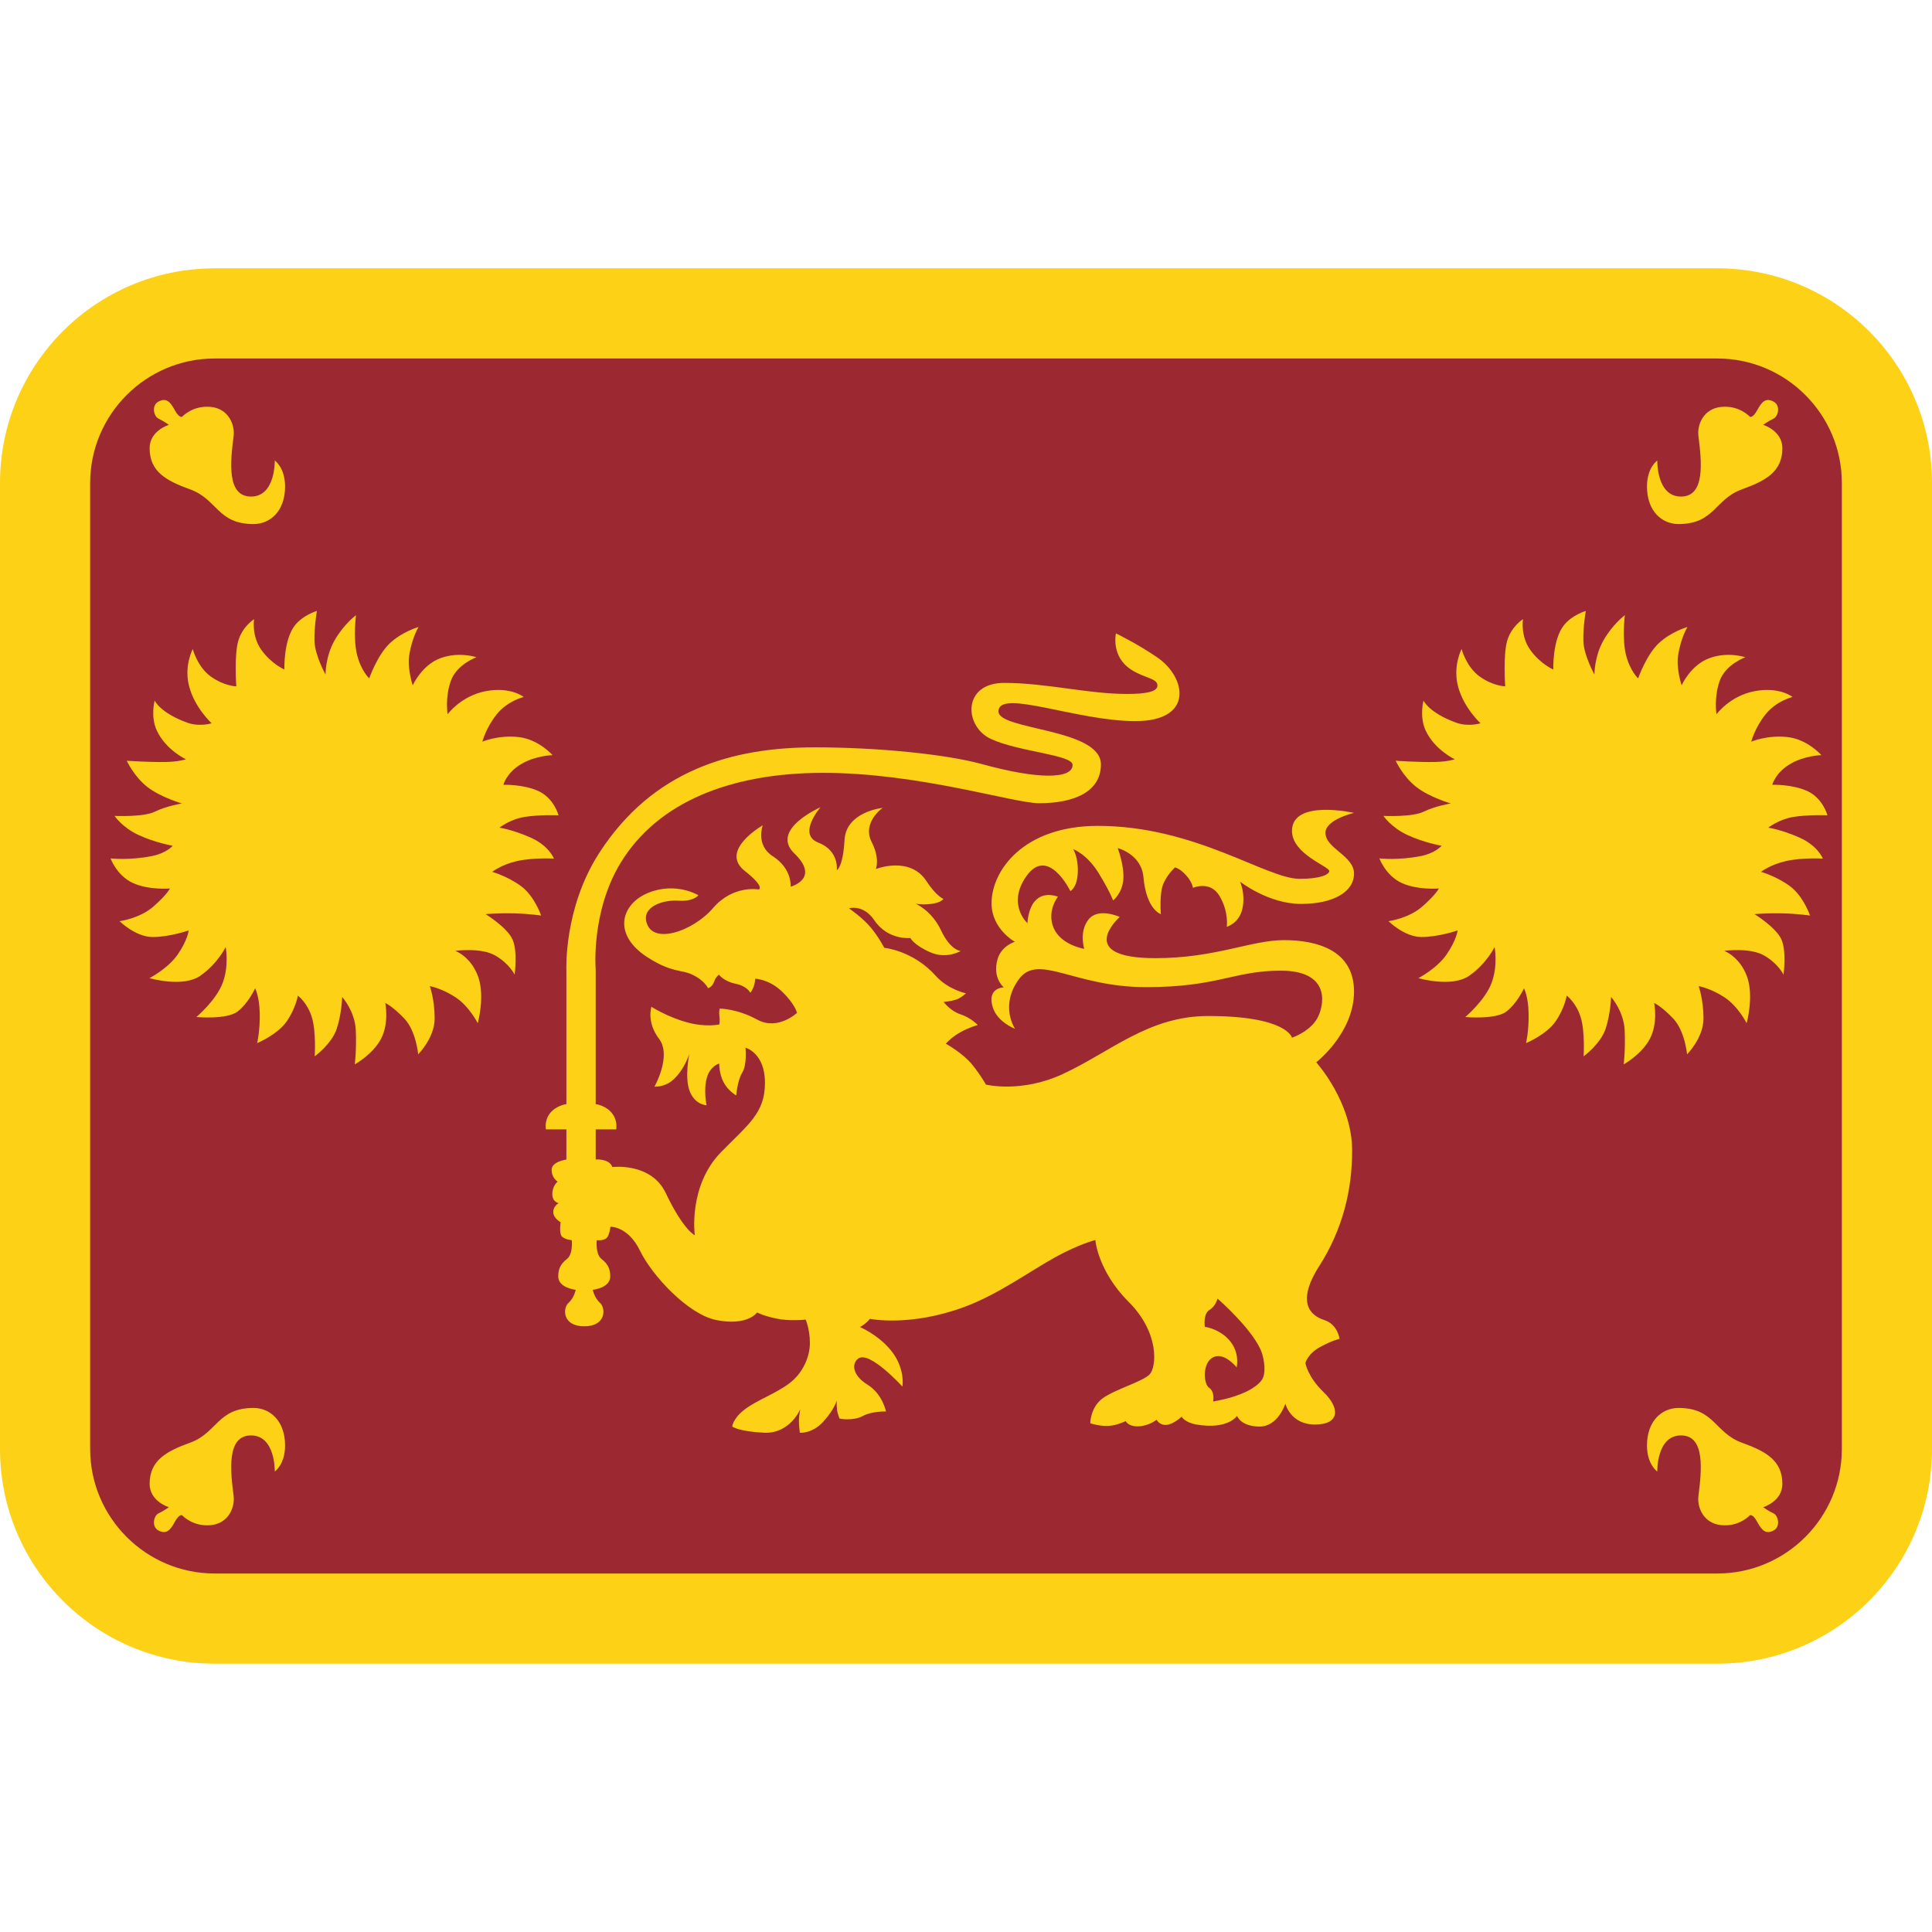 <svg xmlns:dc="http://purl.org/dc/elements/1.1/" xmlns:cc="http://creativecommons.org/ns#" xmlns:rdf="http://www.w3.org/1999/02/22-rdf-syntax-ns#" xmlns:svg="http://www.w3.org/2000/svg" xmlns="http://www.w3.org/2000/svg" viewBox="0 0 45 45" style="enable-background:new 0 0 45 45;" xml:space="preserve" version="1.1" id="svg2"><defs id="defs6"><clipPath id="clipPath16" clipPathUnits="userSpaceOnUse"><path id="path18" d="M 0,36 36,36 36,0 0,0 0,36 Z"/></clipPath></defs><g transform="matrix(1.25,0,0,-1.25,0,45)" id="g10"><g id="g12"><g xmlns="http://www.w3.org/2000/svg" clip-path="url(#clipPath16)" id="g14"><g id="g30"><path id="path20" style="fill:#fcd116;fill-opacity:1;fill-rule:nonzero;stroke:none" d="M 4,31 C 1.791,31 0,29.209 0,27 V 9 C 0,6.791 1.791,5 4,5 h 28 c 2.209,0 4,1.791 4,4 v 18 c 0,2.209 -1.791,4 -4,4 z"/></g><g id="g31"><path id="path30" style="fill:#9c2931;fill-opacity:1;fill-rule:nonzero;stroke:none" d="m 4,29.32 c -1.279,0 -2.32,-1.041 -2.32,-2.32 v -18 c 0,-1.279 1.041,-2.32 2.32,-2.32 h 28 c 1.279,0 2.32,1.041 2.32,2.32 v 18 c 0,1.279 -1.041,2.32 -2.32,2.32 z"/></g><g id="g32"><path id="path40" style="fill:#fcd116;fill-opacity:1;fill-rule:nonzero;stroke:none" d="m 30.881,8.58 c 0,0 -0.017,0.673 0.442,0.673 0.459,0 0.383,-0.665 0.325,-1.124 -0.029,-0.217 0.095,-0.512 0.417,-0.547 0.343,-0.038 0.541,0.183 0.541,0.183 0,0 0.053,0.035 0.141,-0.13 0.088,-0.165 0.165,-0.224 0.3,-0.154 0.136,0.072 0.089,0.278 0,0.319 -0.088,0.041 -0.193,0.115 -0.193,0.115 0,0 0.359,0.108 0.358,0.437 -0.002,0.43 -0.299,0.602 -0.753,0.765 -0.509,0.183 -0.509,0.648 -1.182,0.648 -0.3,0 -0.588,-0.23 -0.588,-0.701 0,-0.353 0.192,-0.484 0.192,-0.484"/><path id="path42" style="fill:#fcd116;fill-opacity:1;fill-rule:nonzero;stroke:none" d="m 5.12,8.58 c 0,0 0.016,0.673 -0.443,0.673 -0.459,0 -0.383,-0.665 -0.324,-1.124 0.028,-0.218 -0.096,-0.512 -0.417,-0.547 -0.343,-0.038 -0.542,0.183 -0.542,0.183 0,0 -0.052,0.035 -0.141,-0.13 -0.088,-0.165 -0.164,-0.224 -0.3,-0.154 -0.135,0.072 -0.088,0.278 0,0.319 0.088,0.041 0.194,0.115 0.194,0.115 0,0 -0.36,0.108 -0.359,0.437 0.002,0.43 0.3,0.602 0.753,0.765 0.509,0.183 0.509,0.648 1.183,0.648 0.3,0 0.588,-0.23 0.588,-0.701 0,-0.353 -0.192,-0.484 -0.192,-0.484"/><path id="path44" style="fill:#fcd116;fill-opacity:1;fill-rule:nonzero;stroke:none" d="m 5.12,27.419 c 0,0 0.016,-0.672 -0.443,-0.672 -0.459,0 -0.383,0.664 -0.324,1.123 0.028,0.217 -0.096,0.512 -0.418,0.547 -0.342,0.038 -0.541,-0.182 -0.541,-0.182 0,0 -0.052,-0.035 -0.141,0.129 -0.088,0.165 -0.164,0.224 -0.3,0.153 -0.135,-0.07 -0.088,-0.276 0,-0.317 0.088,-0.042 0.194,-0.116 0.194,-0.116 0,0 -0.36,-0.108 -0.359,-0.437 0.002,-0.431 0.299,-0.602 0.753,-0.765 0.509,-0.182 0.509,-0.647 1.183,-0.647 0.3,0 0.588,0.229 0.588,0.7 0,0.353 -0.192,0.484 -0.192,0.484"/><path id="path46" style="fill:#fcd116;fill-opacity:1;fill-rule:nonzero;stroke:none" d="m 30.881,27.419 c 0,0 -0.017,-0.672 0.442,-0.672 0.459,0 0.383,0.664 0.325,1.123 -0.029,0.217 0.095,0.512 0.417,0.547 0.343,0.038 0.541,-0.182 0.541,-0.182 0,0 0.053,-0.035 0.141,0.129 0.088,0.165 0.165,0.224 0.3,0.153 0.136,-0.07 0.089,-0.276 0,-0.317 -0.088,-0.042 -0.193,-0.116 -0.193,-0.116 0,0 0.359,-0.108 0.358,-0.437 -0.002,-0.431 -0.299,-0.602 -0.753,-0.765 -0.509,-0.182 -0.509,-0.647 -1.182,-0.647 -0.3,0 -0.588,0.229 -0.588,0.7 0,0.353 0.192,0.484 0.192,0.484"/></g><g id="g33"><path id="path50" style="fill:#fcd116;fill-opacity:1;fill-rule:nonzero;stroke:none" d="m 11.1,14.393 v 0.563 h 0.381 c 0,0 0.036,0.161 -0.079,0.303 -0.115,0.144 -0.302,0.168 -0.302,0.168 v 2.501 c 0,0 -0.094,1.076 0.465,1.995 0.689,1.132 2.052,1.676 3.772,1.676 1.788,0 3.549,-0.566 4.025,-0.566 0.673,0 1.152,0.224 1.152,0.723 0,0.673 -1.909,0.636 -1.909,0.987 0,0.431 1.453,-0.18 2.551,-0.18 1.099,0 0.947,0.818 0.411,1.185 -0.375,0.258 -0.773,0.449 -0.773,0.449 0,0 -0.098,-0.424 0.28,-0.673 0.251,-0.164 0.493,-0.159 0.493,-0.299 0,-0.113 -0.206,-0.156 -0.568,-0.156 -0.726,0 -1.506,0.206 -2.287,0.206 -0.781,0 -0.752,-0.808 -0.251,-1.043 0.519,-0.242 1.525,-0.295 1.525,-0.485 0,-0.27 -0.658,-0.27 -1.689,0.015 -0.668,0.183 -1.927,0.312 -3.116,0.312 -1.525,0 -3.011,-0.415 -4.014,-1.966 -0.667,-1.031 -0.613,-2.188 -0.613,-2.188 v -2.493 c 0,0 -0.187,-0.024 -0.303,-0.168 -0.114,-0.142 -0.078,-0.303 -0.078,-0.303 h 0.381 v -0.563 c 0,0 -0.275,-0.036 -0.275,-0.19 0,-0.155 0.112,-0.221 0.112,-0.221 0,0 -0.099,-0.076 -0.099,-0.231 0,-0.154 0.119,-0.17 0.119,-0.17 0,0 -0.102,-0.051 -0.102,-0.166 0,-0.115 0.138,-0.19 0.138,-0.19 0,0 -0.036,-0.216 0.03,-0.272 0.068,-0.056 0.177,-0.062 0.177,-0.062 0,0 0.028,-0.255 -0.087,-0.348 -0.114,-0.091 -0.165,-0.176 -0.165,-0.328 0,-0.215 0.325,-0.249 0.325,-0.249 0,0 -0.025,-0.145 -0.134,-0.244 -0.11,-0.098 -0.116,-0.436 0.294,-0.436 0.409,0 0.403,0.338 0.294,0.436 -0.109,0.099 -0.135,0.244 -0.135,0.244 0,0 0.325,0.033 0.325,0.249 0,0.152 -0.05,0.237 -0.165,0.328 -0.115,0.093 -0.086,0.348 -0.086,0.348 0,0 0.114,-0.014 0.176,0.034 0.062,0.047 0.078,0.216 0.078,0.216 0,0 0.329,0.014 0.553,-0.449 0.224,-0.462 0.896,-1.185 1.419,-1.289 0.59,-0.117 0.762,0.142 0.762,0.142 0,0 0.09,-0.056 0.344,-0.112 0.254,-0.057 0.56,-0.022 0.56,-0.022 0,0 0.079,-0.176 0.079,-0.434 0,-0.258 -0.127,-0.561 -0.385,-0.755 -0.258,-0.194 -0.606,-0.313 -0.83,-0.485 -0.224,-0.172 -0.232,-0.319 -0.232,-0.319 0,0 0.117,-0.092 0.595,-0.115 0.478,-0.022 0.673,0.437 0.673,0.437 0,0 -0.021,-0.099 -0.025,-0.195 -0.004,-0.094 0.017,-0.243 0.017,-0.243 0,0 0.232,-0.021 0.441,0.212 0.209,0.233 0.247,0.391 0.247,0.391 0,0 -0.006,-0.084 0.005,-0.174 0.011,-0.09 0.049,-0.166 0.049,-0.166 0,0 0.254,-0.047 0.427,0.048 0.173,0.095 0.436,0.086 0.436,0.086 0,0 -0.062,0.325 -0.346,0.501 -0.284,0.175 -0.297,0.396 -0.168,0.487 0.209,0.148 0.82,-0.524 0.82,-0.524 0,0 0.066,0.37 -0.256,0.724 -0.233,0.258 -0.534,0.385 -0.534,0.385 0,0 0.041,0.021 0.097,0.066 0.056,0.045 0.087,0.087 0.087,0.087 0,0 0.743,-0.153 1.752,0.219 0.639,0.235 1.213,0.66 1.715,0.937 0.429,0.235 0.734,0.313 0.734,0.313 0,0 0.043,-0.575 0.622,-1.154 0.579,-0.58 0.516,-1.211 0.393,-1.346 -0.123,-0.135 -0.632,-0.276 -0.871,-0.444 -0.239,-0.169 -0.239,-0.471 -0.239,-0.471 0,0 0.175,-0.057 0.336,-0.049 0.16,0.007 0.325,0.09 0.325,0.09 0,0 0.045,-0.106 0.24,-0.098 0.194,0.008 0.336,0.123 0.336,0.123 0,0 0.048,-0.104 0.179,-0.096 0.131,0.007 0.287,0.153 0.287,0.153 0,0 0.055,-0.108 0.274,-0.146 0.59,-0.101 0.759,0.161 0.759,0.161 0,0 0.063,-0.195 0.414,-0.199 0.351,-0.004 0.486,0.427 0.486,0.427 0,0 0.093,-0.392 0.557,-0.389 0.463,0.003 0.46,0.31 0.157,0.602 -0.303,0.291 -0.341,0.545 -0.341,0.545 0,0 0.042,0.172 0.277,0.299 0.236,0.128 0.359,0.15 0.359,0.15 0,0 -0.03,0.269 -0.284,0.351 -0.254,0.082 -0.531,0.321 -0.094,1.006 0.437,0.683 0.613,1.416 0.613,2.152 0,0.908 -0.669,1.644 -0.669,1.644 0,0 0.704,0.545 0.704,1.319 0,0.773 -0.694,0.958 -1.305,0.958 -0.612,0 -1.279,-0.336 -2.394,-0.336 -1.53,0 -0.667,0.768 -0.667,0.768 0,0 -0.396,0.183 -0.579,-0.045 -0.184,-0.227 -0.082,-0.549 -0.082,-0.549 0,0 -0.43,0.067 -0.568,0.385 -0.138,0.317 0.078,0.586 0.078,0.586 0,0 -0.265,0.113 -0.433,-0.086 -0.127,-0.148 -0.135,-0.407 -0.135,-0.407 0,0 -0.386,0.345 -0.026,0.867 0.407,0.591 0.826,-0.269 0.826,-0.269 0,0 0.127,0.06 0.138,0.348 0.012,0.287 -0.086,0.433 -0.086,0.433 0,0 0.255,-0.09 0.471,-0.441 0.216,-0.351 0.273,-0.515 0.273,-0.515 0,0 0.172,0.134 0.191,0.396 0.018,0.261 -0.105,0.579 -0.105,0.579 0,0 0.439,-0.107 0.479,-0.538 0.055,-0.613 0.325,-0.692 0.325,-0.692 0,0 -0.034,0.397 0.052,0.58 0.085,0.183 0.212,0.291 0.212,0.291 0,0 0.094,-0.019 0.209,-0.15 0.117,-0.13 0.124,-0.231 0.124,-0.231 0,0 0.322,0.145 0.497,-0.153 0.176,-0.299 0.134,-0.572 0.134,-0.572 0,0 0.233,0.063 0.292,0.34 0.06,0.277 -0.045,0.501 -0.045,0.501 0,0 0.528,-0.415 1.136,-0.415 0.609,0 0.988,0.228 0.988,0.564 0,0.337 -0.532,0.467 -0.532,0.762 0,0.246 0.532,0.37 0.532,0.37 0,0 -1.156,0.262 -1.156,-0.336 0,-0.433 0.695,-0.661 0.695,-0.747 0,-0.064 -0.161,-0.146 -0.553,-0.146 -0.62,0 -1.943,0.987 -3.759,0.987 -1.383,0 -1.981,-0.83 -1.981,-1.443 0,-0.479 0.434,-0.717 0.434,-0.717 0,0 -0.256,-0.075 -0.325,-0.333 -0.094,-0.348 0.119,-0.516 0.119,-0.516 0,0 -0.321,-0.003 -0.205,-0.373 0.087,-0.277 0.415,-0.4 0.415,-0.4 0,0 -0.292,0.426 0.07,0.923 0.363,0.497 1.025,-0.146 2.369,-0.146 1.346,0 1.637,0.307 2.512,0.307 0.874,0 0.829,-0.561 0.702,-0.845 -0.127,-0.284 -0.493,-0.404 -0.493,-0.404 0,0 -0.09,0.404 -1.561,0.404 -1.115,0 -1.809,-0.665 -2.714,-1.083 -0.77,-0.357 -1.428,-0.195 -1.428,-0.195 0,0 -0.085,0.161 -0.257,0.374 -0.172,0.212 -0.49,0.388 -0.49,0.388 0,0 0.105,0.123 0.277,0.217 0.172,0.094 0.318,0.131 0.318,0.131 0,0 -0.124,0.135 -0.318,0.198 -0.195,0.064 -0.318,0.232 -0.318,0.232 0,0 0.127,0.011 0.225,0.041 0.097,0.03 0.192,0.12 0.192,0.12 0,0 -0.331,0.066 -0.566,0.328 -0.422,0.471 -0.957,0.52 -0.957,0.52 0,0 -0.097,0.19 -0.247,0.373 -0.149,0.183 -0.411,0.363 -0.411,0.363 0,0 0.266,0.082 0.471,-0.221 0.258,-0.381 0.673,-0.332 0.673,-0.332 0,0 0.063,-0.131 0.37,-0.266 0.306,-0.134 0.568,0.023 0.568,0.023 0,0 -0.191,0.011 -0.366,0.385 -0.176,0.374 -0.475,0.497 -0.475,0.497 0,0 0.105,-0.026 0.291,-0.004 0.187,0.023 0.228,0.093 0.228,0.093 0,0 -0.132,0.05 -0.317,0.333 -0.31,0.475 -0.942,0.224 -0.942,0.224 0,0 0.082,0.191 -0.078,0.504 -0.185,0.363 0.205,0.636 0.205,0.636 0,0 -0.68,-0.071 -0.71,-0.594 -0.03,-0.523 -0.145,-0.568 -0.145,-0.568 0,0 0.052,0.362 -0.345,0.515 -0.396,0.154 0.042,0.658 0.042,0.658 0,0 -0.95,-0.414 -0.488,-0.86 0.491,-0.474 -0.069,-0.62 -0.069,-0.62 0,0 0.034,0.333 -0.333,0.568 -0.325,0.209 -0.186,0.576 -0.186,0.576 0,0 -0.819,-0.467 -0.337,-0.849 0.388,-0.306 0.262,-0.347 0.262,-0.347 0,0 -0.478,0.09 -0.852,-0.347 -0.374,-0.437 -1.172,-0.714 -1.249,-0.221 -0.037,0.243 0.3,0.379 0.606,0.359 0.284,-0.019 0.37,0.101 0.37,0.101 0,0 -0.411,0.254 -0.927,0.048 -0.515,-0.205 -0.683,-0.779 -0.022,-1.203 0.448,-0.288 0.627,-0.229 0.822,-0.318 0.246,-0.112 0.306,-0.258 0.306,-0.258 0,0 0.079,0.012 0.12,0.135 0.025,0.075 0.086,0.116 0.086,0.116 0,0 0.086,-0.123 0.306,-0.168 0.221,-0.045 0.277,-0.169 0.277,-0.169 0,0 0.026,0.027 0.056,0.098 0.03,0.071 0.037,0.164 0.037,0.164 0,0 0.255,-0.007 0.497,-0.239 0.243,-0.232 0.28,-0.397 0.28,-0.397 0,0 -0.355,-0.336 -0.739,-0.127 -0.385,0.21 -0.703,0.206 -0.703,0.206 0,0 -0.015,-0.063 -0.004,-0.142 0.011,-0.078 0,-0.152 0,-0.152 0,0 -0.25,-0.061 -0.613,0.041 -0.362,0.1 -0.653,0.287 -0.653,0.287 0,0 -0.098,-0.281 0.142,-0.598 0.239,-0.317 -0.086,-0.89 -0.086,-0.89 0,0 0.174,-0.012 0.321,0.105 0.228,0.183 0.329,0.505 0.329,0.505 0,0 -0.094,-0.438 0.007,-0.696 0.101,-0.257 0.314,-0.261 0.314,-0.261 0,0 -0.06,0.28 0.004,0.509 0.063,0.227 0.232,0.268 0.232,0.268 0,0 -0.004,-0.19 0.082,-0.351 0.086,-0.161 0.235,-0.243 0.235,-0.243 0,0 0.019,0.273 0.112,0.426 0.094,0.153 0.06,0.464 0.06,0.464 0,0 0.363,-0.094 0.363,-0.654 0,-0.561 -0.302,-0.767 -0.815,-1.289 -0.62,-0.632 -0.493,-1.551 -0.493,-1.551 0,0 -0.208,0.088 -0.542,0.788 -0.273,0.572 -0.994,0.482 -0.994,0.482 0,0 -0.022,0.086 -0.135,0.119 -0.112,0.035 -0.175,0.02 -0.175,0.02 m 11.587,-2.59 c 0,0 0.689,-0.601 0.827,-1.016 0.038,-0.115 0.089,-0.381 -0.008,-0.509 -0.226,-0.295 -0.901,-0.392 -0.901,-0.392 0,0 0.038,0.175 -0.074,0.254 -0.112,0.078 -0.127,0.475 0.078,0.571 0.206,0.098 0.434,-0.19 0.434,-0.19 0,0 0.082,0.325 -0.202,0.572 -0.188,0.162 -0.391,0.183 -0.391,0.183 0,0 -0.035,0.243 0.085,0.314 0.119,0.071 0.152,0.213 0.152,0.213"/></g><g id="g34"><path id="path60" style="fill:#fcd116;fill-opacity:1;fill-rule:nonzero;stroke:none" d="m 31.335,23.23 c 0,0 0.164,0.374 0.512,0.504 0.347,0.131 0.676,0.019 0.676,0.019 0,0 -0.374,-0.131 -0.482,-0.448 -0.108,-0.318 -0.056,-0.614 -0.056,-0.614 0,0 0.25,0.345 0.714,0.431 0.463,0.086 0.702,-0.109 0.702,-0.109 0,0 -0.298,-0.071 -0.501,-0.322 -0.201,-0.25 -0.268,-0.511 -0.268,-0.511 0,0 0.295,0.127 0.673,0.086 0.377,-0.041 0.634,-0.337 0.634,-0.337 0,0 -0.325,-0.007 -0.593,-0.172 -0.27,-0.164 -0.322,-0.381 -0.322,-0.381 0,0 0.371,0.015 0.658,-0.119 0.288,-0.135 0.37,-0.449 0.37,-0.449 0,0 -0.356,0.015 -0.632,-0.03 -0.276,-0.045 -0.471,-0.201 -0.471,-0.201 0,0 0.232,-0.03 0.579,-0.183 0.348,-0.154 0.438,-0.393 0.438,-0.393 0,0 -0.385,0.022 -0.684,-0.045 -0.299,-0.067 -0.468,-0.202 -0.468,-0.202 0,0 0.292,-0.082 0.542,-0.269 0.251,-0.187 0.371,-0.545 0.371,-0.545 0,0 -0.221,0.034 -0.516,0.041 -0.295,0.007 -0.518,-0.015 -0.518,-0.015 0,0 0.406,-0.25 0.503,-0.475 0.097,-0.224 0.037,-0.654 0.037,-0.654 0,0 -0.089,0.199 -0.355,0.355 -0.265,0.158 -0.751,0.09 -0.751,0.09 0,0 0.284,-0.101 0.423,-0.47 0.138,-0.371 -0.004,-0.878 -0.004,-0.878 0,0 -0.157,0.313 -0.411,0.481 -0.254,0.169 -0.483,0.21 -0.483,0.21 0,0 0.09,-0.247 0.09,-0.605 0,-0.36 -0.306,-0.666 -0.306,-0.666 0,0 -0.038,0.429 -0.254,0.662 -0.217,0.231 -0.359,0.295 -0.359,0.295 0,0 0.075,-0.363 -0.075,-0.658 -0.149,-0.296 -0.493,-0.486 -0.493,-0.486 0,0 0.034,0.272 0.018,0.632 -0.014,0.358 -0.253,0.624 -0.253,0.624 0,0 -0.008,-0.307 -0.101,-0.591 -0.094,-0.284 -0.411,-0.516 -0.411,-0.516 0,0 0.03,0.453 -0.053,0.725 -0.082,0.273 -0.262,0.408 -0.262,0.408 0,0 -0.033,-0.228 -0.205,-0.478 -0.172,-0.251 -0.552,-0.408 -0.552,-0.408 0,0 0.055,0.24 0.047,0.557 -0.006,0.318 -0.086,0.464 -0.086,0.464 0,0 -0.123,-0.273 -0.325,-0.431 -0.201,-0.156 -0.769,-0.104 -0.769,-0.104 0,0 0.374,0.314 0.493,0.643 0.12,0.329 0.053,0.661 0.053,0.661 0,0 -0.146,-0.306 -0.471,-0.534 -0.325,-0.228 -0.949,-0.045 -0.949,-0.045 0,0 0.344,0.176 0.526,0.441 0.184,0.265 0.206,0.448 0.206,0.448 0,0 -0.355,-0.123 -0.673,-0.123 -0.317,0 -0.616,0.295 -0.616,0.295 0,0 0.377,0.049 0.635,0.277 0.258,0.228 0.303,0.332 0.303,0.332 0,0 -0.4,-0.033 -0.696,0.105 -0.295,0.138 -0.411,0.456 -0.411,0.456 0,0 0.352,-0.041 0.778,0.045 0.263,0.053 0.381,0.19 0.381,0.19 0,0 -0.337,0.06 -0.639,0.202 -0.303,0.142 -0.445,0.355 -0.445,0.355 0,0 0.542,-0.026 0.751,0.079 0.209,0.104 0.505,0.153 0.505,0.153 0,0 -0.392,0.112 -0.642,0.306 -0.251,0.194 -0.386,0.49 -0.386,0.49 0,0 0.4,-0.03 0.744,-0.023 0.218,0.005 0.358,0.049 0.358,0.049 0,0 -0.373,0.175 -0.542,0.534 -0.122,0.262 -0.041,0.561 -0.041,0.561 0,0 0.102,-0.228 0.606,-0.411 0.23,-0.084 0.456,-0.012 0.456,-0.012 0,0 -0.307,0.281 -0.415,0.673 -0.108,0.392 0.063,0.71 0.063,0.71 0,0 0.086,-0.332 0.337,-0.512 0.25,-0.179 0.475,-0.183 0.475,-0.183 0,0 -0.041,0.58 0.037,0.849 0.078,0.269 0.295,0.403 0.295,0.403 0,0 -0.052,-0.31 0.135,-0.572 0.186,-0.262 0.429,-0.366 0.429,-0.366 0,0 -0.018,0.557 0.199,0.826 0.156,0.194 0.407,0.265 0.407,0.265 0,0 -0.053,-0.299 -0.045,-0.564 0.008,-0.265 0.206,-0.62 0.206,-0.62 0,0 -0.004,0.332 0.168,0.635 0.172,0.303 0.399,0.471 0.399,0.471 0,0 -0.055,-0.426 0.019,-0.733 0.075,-0.306 0.228,-0.445 0.228,-0.445 0,0 0.15,0.431 0.381,0.651 0.232,0.22 0.538,0.306 0.538,0.306 0,0 -0.13,-0.213 -0.175,-0.542 -0.034,-0.245 0.067,-0.545 0.067,-0.545"/></g><g id="g35"><path id="path70" style="fill:#fcd116;fill-opacity:1;fill-rule:nonzero;stroke:none" d="m 7.691,23.23 c 0,0 0.165,0.374 0.512,0.504 0.348,0.131 0.676,0.019 0.676,0.019 0,0 -0.373,-0.131 -0.481,-0.448 -0.109,-0.318 -0.057,-0.614 -0.057,-0.614 0,0 0.251,0.345 0.714,0.431 0.464,0.086 0.703,-0.109 0.703,-0.109 0,0 -0.299,-0.071 -0.501,-0.322 -0.202,-0.25 -0.269,-0.511 -0.269,-0.511 0,0 0.295,0.127 0.673,0.086 0.377,-0.041 0.635,-0.337 0.635,-0.337 0,0 -0.325,-0.007 -0.594,-0.172 -0.269,-0.164 -0.322,-0.381 -0.322,-0.381 0,0 0.37,0.015 0.658,-0.119 0.288,-0.135 0.37,-0.449 0.37,-0.449 0,0 -0.355,0.015 -0.632,-0.03 -0.276,-0.045 -0.47,-0.201 -0.47,-0.201 0,0 0.231,-0.03 0.579,-0.183 0.348,-0.154 0.437,-0.393 0.437,-0.393 0,0 -0.385,0.022 -0.684,-0.045 -0.299,-0.067 -0.467,-0.202 -0.467,-0.202 0,0 0.291,-0.082 0.542,-0.269 0.25,-0.187 0.37,-0.545 0.37,-0.545 0,0 -0.221,0.034 -0.516,0.041 -0.295,0.007 -0.518,-0.015 -0.518,-0.015 0,0 0.406,-0.25 0.503,-0.475 0.097,-0.224 0.037,-0.654 0.037,-0.654 0,0 -0.089,0.199 -0.355,0.355 -0.265,0.158 -0.751,0.09 -0.751,0.09 0,0 0.285,-0.101 0.423,-0.47 0.138,-0.371 -0.004,-0.878 -0.004,-0.878 0,0 -0.157,0.313 -0.411,0.481 -0.254,0.169 -0.482,0.21 -0.482,0.21 0,0 0.09,-0.247 0.09,-0.605 0,-0.36 -0.307,-0.666 -0.307,-0.666 0,0 -0.037,0.429 -0.254,0.662 -0.217,0.231 -0.359,0.295 -0.359,0.295 0,0 0.075,-0.363 -0.074,-0.658 -0.15,-0.296 -0.494,-0.486 -0.494,-0.486 0,0 0.034,0.272 0.019,0.632 -0.015,0.358 -0.254,0.624 -0.254,0.624 0,0 -0.008,-0.307 -0.101,-0.591 -0.093,-0.284 -0.411,-0.516 -0.411,-0.516 0,0 0.03,0.453 -0.052,0.725 -0.082,0.273 -0.262,0.408 -0.262,0.408 0,0 -0.034,-0.228 -0.206,-0.478 -0.172,-0.251 -0.552,-0.408 -0.552,-0.408 0,0 0.055,0.24 0.048,0.557 -0.007,0.318 -0.086,0.464 -0.086,0.464 0,0 -0.123,-0.273 -0.325,-0.431 -0.202,-0.156 -0.77,-0.104 -0.77,-0.104 0,0 0.374,0.314 0.493,0.643 0.12,0.329 0.053,0.661 0.053,0.661 0,0 -0.146,-0.306 -0.471,-0.534 -0.325,-0.228 -0.949,-0.045 -0.949,-0.045 0,0 0.344,0.176 0.527,0.441 0.183,0.265 0.205,0.448 0.205,0.448 0,0 -0.355,-0.123 -0.673,-0.123 -0.317,0 -0.616,0.295 -0.616,0.295 0,0 0.378,0.049 0.635,0.277 0.258,0.228 0.303,0.332 0.303,0.332 0,0 -0.4,-0.033 -0.695,0.105 -0.296,0.138 -0.411,0.456 -0.411,0.456 0,0 0.351,-0.041 0.777,0.045 0.264,0.053 0.381,0.19 0.381,0.19 0,0 -0.336,0.06 -0.639,0.202 -0.303,0.142 -0.445,0.355 -0.445,0.355 0,0 0.542,-0.026 0.752,0.079 0.209,0.104 0.504,0.153 0.504,0.153 0,0 -0.392,0.112 -0.643,0.306 -0.25,0.194 -0.385,0.49 -0.385,0.49 0,0 0.4,-0.03 0.744,-0.023 0.218,0.005 0.359,0.049 0.359,0.049 0,0 -0.374,0.175 -0.542,0.534 -0.123,0.262 -0.041,0.561 -0.041,0.561 0,0 0.101,-0.228 0.605,-0.411 0.23,-0.084 0.456,-0.012 0.456,-0.012 0,0 -0.306,0.281 -0.415,0.673 -0.108,0.392 0.064,0.71 0.064,0.71 0,0 0.086,-0.332 0.336,-0.512 0.251,-0.179 0.475,-0.183 0.475,-0.183 0,0 -0.041,0.58 0.037,0.849 0.079,0.269 0.295,0.403 0.295,0.403 0,0 -0.052,-0.31 0.135,-0.572 0.187,-0.262 0.429,-0.366 0.429,-0.366 0,0 -0.018,0.557 0.199,0.826 0.156,0.194 0.407,0.265 0.407,0.265 0,0 -0.052,-0.299 -0.045,-0.564 0.008,-0.265 0.206,-0.62 0.206,-0.62 0,0 -0.004,0.332 0.168,0.635 0.172,0.303 0.4,0.471 0.4,0.471 0,0 -0.056,-0.426 0.018,-0.733 0.075,-0.306 0.228,-0.445 0.228,-0.445 0,0 0.15,0.431 0.381,0.651 0.232,0.22 0.538,0.306 0.538,0.306 0,0 -0.13,-0.213 -0.175,-0.542 -0.034,-0.245 0.067,-0.545 0.067,-0.545"/></g></g></g></g></svg>